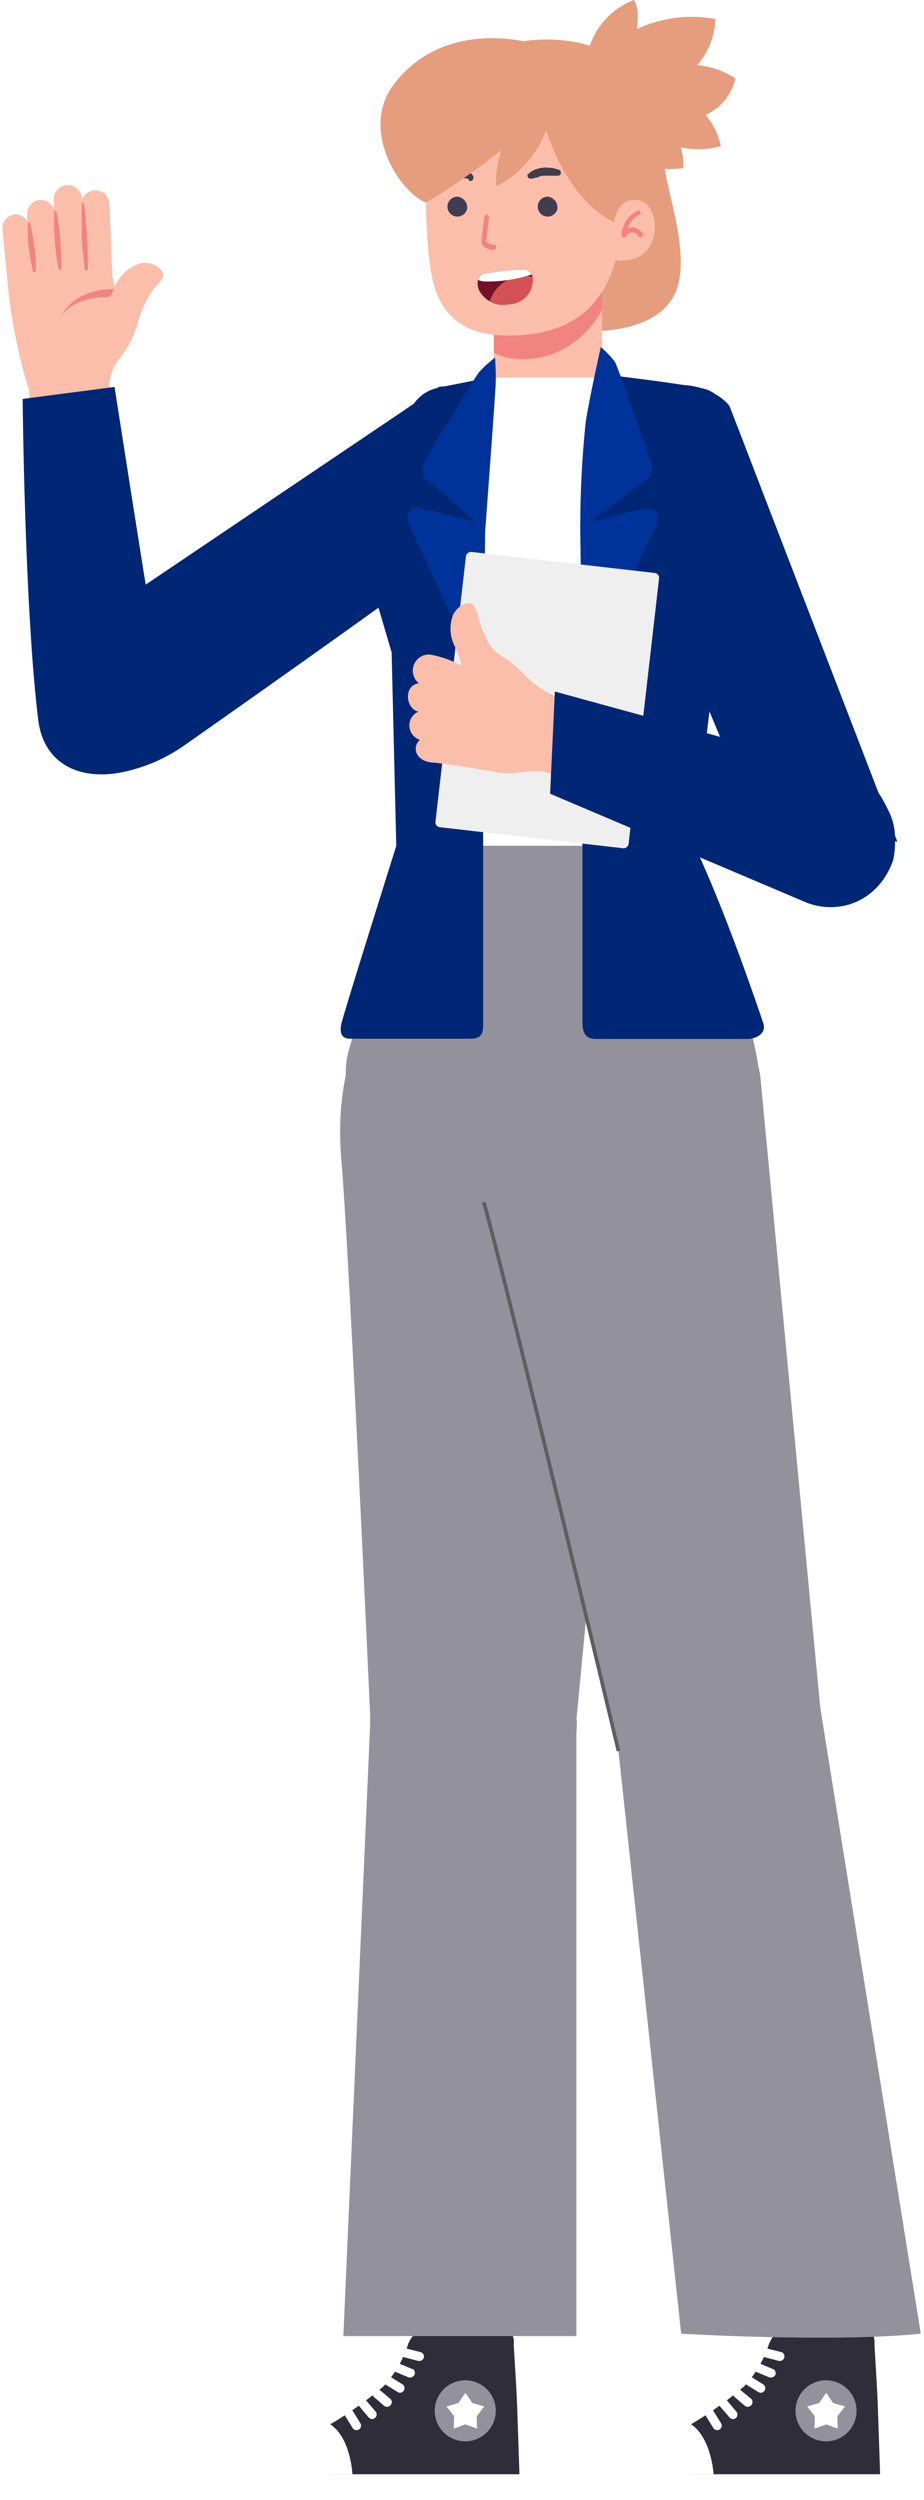 <svg width="190" height="514" viewBox="0 0 190 514" fill="none" xmlns="http://www.w3.org/2000/svg">
<path d="M120.966 18.716C119.936 14.999 120.315 11.033 122.03 7.578C123.746 4.124 126.678 1.425 130.262 0C131.686 1.424 130.962 5.972 130.962 5.972C135.995 3.614 141.639 2.889 147.104 3.898C147.005 7.393 145.688 10.743 143.381 13.369C146.177 13.651 148.867 14.593 151.228 16.118C150.87 17.765 150.126 19.303 149.057 20.606C147.988 21.91 146.625 22.941 145.08 23.614C146.653 25.456 147.736 27.665 148.229 30.036C145.545 30.81 142.709 30.896 139.983 30.286C140.423 31.665 140.601 33.115 140.507 34.559C137.919 34.939 135.278 34.744 132.773 33.989C130.268 33.233 127.961 31.935 126.014 30.186C123.432 26.825 121.701 22.89 120.966 18.716Z" fill="#E69D7E"/>
<path d="M136.409 32.211C136.809 38.683 140.882 48.503 139.808 56.725C138.309 68.319 123.965 68.194 118.418 68.194H110.196V32.211H136.409Z" fill="#E69D7E"/>
<path d="M123.815 54.875V76.09C123.815 76.09 122.141 83.387 110.946 83.387C108.719 83.575 106.504 82.903 104.756 81.508C103.009 80.114 101.862 78.104 101.55 75.89V54.9L123.815 54.875Z" fill="#FBBEAA"/>
<path d="M101.55 72.542C108.572 75.89 118.842 72.892 123.815 63.696V54.875H101.55V72.542Z" fill="#F18380"/>
<path d="M87.606 38.582C87.515 43.656 87.749 48.731 88.306 53.775C89.206 60.997 91.78 68.993 104.524 68.993C117.268 68.993 123.79 63.221 126.514 53.775C128.163 48.078 131.512 39.631 130.137 29.886C128.763 20.14 122.89 13.768 109.047 13.393C95.203 13.019 86.182 19.241 87.606 38.582Z" fill="#FBBEAA"/>
<path d="M114.619 42.93C114.534 43.307 114.345 43.652 114.073 43.925C113.8 44.199 113.457 44.39 113.08 44.477C112.704 44.564 112.311 44.543 111.947 44.416C111.582 44.289 111.261 44.062 111.02 43.761C110.779 43.459 110.628 43.096 110.584 42.712C110.54 42.329 110.606 41.941 110.773 41.593C110.94 41.245 111.202 40.951 111.529 40.746C111.856 40.54 112.234 40.431 112.62 40.431C112.916 40.462 113.203 40.552 113.464 40.695C113.725 40.837 113.956 41.031 114.141 41.263C114.327 41.496 114.465 41.763 114.547 42.049C114.629 42.335 114.654 42.635 114.619 42.93Z" fill="#403D4F"/>
<path d="M96.053 42.93C95.968 43.307 95.779 43.652 95.506 43.925C95.234 44.199 94.89 44.39 94.514 44.477C94.138 44.564 93.745 44.543 93.38 44.416C93.016 44.289 92.695 44.062 92.454 43.761C92.212 43.459 92.061 43.096 92.018 42.712C91.974 42.329 92.04 41.941 92.207 41.593C92.374 41.245 92.636 40.951 92.963 40.746C93.29 40.54 93.668 40.431 94.054 40.431C94.35 40.462 94.637 40.552 94.898 40.695C95.159 40.837 95.389 41.031 95.575 41.263C95.761 41.496 95.899 41.763 95.981 42.049C96.063 42.335 96.087 42.635 96.053 42.93Z" fill="#403D4F"/>
<path d="M108.572 35.859C108.572 35.859 108.572 35.859 108.797 35.634C108.997 35.454 109.215 35.295 109.447 35.159C109.757 34.968 110.094 34.825 110.446 34.734C110.839 34.589 111.252 34.505 111.67 34.484C112.077 34.434 112.488 34.434 112.895 34.484C113.24 34.495 113.582 34.537 113.919 34.609L114.894 34.884C115.055 34.936 115.189 35.048 115.269 35.198C115.348 35.347 115.366 35.521 115.319 35.684C115.281 35.813 115.202 35.928 115.094 36.009C114.986 36.09 114.854 36.133 114.719 36.133H113.745C113.454 36.096 113.16 36.096 112.87 36.133C112.537 36.109 112.203 36.109 111.87 36.133C111.546 36.133 111.221 36.133 110.921 36.309C110.621 36.483 110.371 36.508 110.121 36.533L109.596 36.708H109.372C109.216 36.776 109.039 36.78 108.88 36.719C108.722 36.659 108.593 36.538 108.522 36.383C108.478 36.298 108.455 36.204 108.455 36.109C108.455 36.013 108.478 35.919 108.522 35.834L108.572 35.859Z" fill="#403D4F"/>
<path d="M96.428 36.808H96.278L95.878 36.658H95.603H95.328C95.107 36.585 94.882 36.527 94.653 36.483C94.422 36.446 94.186 36.446 93.954 36.483C93.739 36.446 93.519 36.446 93.304 36.483H92.504C92.336 36.477 92.177 36.406 92.061 36.284C91.945 36.163 91.879 36.002 91.88 35.834C91.885 35.71 91.925 35.59 91.996 35.488C92.066 35.386 92.165 35.306 92.279 35.259L93.054 34.984C93.337 34.892 93.631 34.841 93.929 34.834C94.26 34.784 94.597 34.784 94.928 34.834C95.585 34.9 96.209 35.151 96.727 35.559C96.916 35.684 97.077 35.845 97.202 36.033C97.327 36.183 97.327 36.233 97.352 36.233V36.483C97.366 36.601 97.347 36.72 97.298 36.828C97.249 36.936 97.171 37.028 97.074 37.095C96.976 37.162 96.862 37.201 96.743 37.208C96.625 37.214 96.507 37.188 96.403 37.133L96.428 36.808Z" fill="#403D4F"/>
<path d="M101.55 51.426C101.131 51.436 100.714 51.354 100.33 51.185C99.946 51.017 99.603 50.767 99.326 50.452C99.218 50.344 99.133 50.216 99.077 50.074C99.021 49.932 98.995 49.78 99.001 49.627C99.001 49.352 99.451 45.904 99.601 44.63C99.601 44.504 99.651 44.383 99.74 44.294C99.829 44.205 99.95 44.155 100.076 44.155C100.202 44.155 100.322 44.205 100.411 44.294C100.5 44.383 100.55 44.504 100.55 44.63C100.55 44.829 100.026 49.352 99.951 49.627C100.158 49.85 100.41 50.027 100.689 50.148C100.969 50.268 101.271 50.329 101.575 50.327C101.701 50.327 101.822 50.377 101.911 50.466C102 50.555 102.05 50.676 102.05 50.802C102.05 50.928 102 51.048 101.911 51.137C101.822 51.226 101.701 51.276 101.575 51.276L101.55 51.426Z" fill="#F18380"/>
<path d="M99.201 56.349C98.252 56.599 97.927 57.998 98.477 59.623C99.051 60.74 99.984 61.633 101.125 62.158C102.267 62.683 103.551 62.811 104.774 62.521C105.437 62.486 106.087 62.32 106.685 62.031C107.283 61.742 107.818 61.337 108.257 60.839C108.697 60.341 109.033 59.76 109.246 59.131C109.459 58.502 109.544 57.836 109.497 57.174C109.497 56.099 108.772 55.45 107.372 55.45C104.628 55.521 101.895 55.822 99.201 56.349Z" fill="#73102A"/>
<path d="M109.547 57.174C109.547 57.174 109.547 57.024 109.547 56.924C107.714 56.494 105.787 56.77 104.148 57.696C102.509 58.621 101.278 60.13 100.701 61.922C101.994 62.555 103.449 62.782 104.874 62.571C105.537 62.53 106.186 62.357 106.782 62.062C107.378 61.768 107.909 61.357 108.344 60.854C108.779 60.352 109.11 59.767 109.316 59.135C109.523 58.503 109.601 57.836 109.547 57.174Z" fill="#D65155"/>
<path d="M100.051 57.874C103.208 57.899 106.348 57.41 109.347 56.424C109.163 56.086 108.88 55.811 108.536 55.637C108.193 55.463 107.804 55.398 107.423 55.45C104.679 55.522 101.945 55.822 99.251 56.349C98.99 56.437 98.76 56.6 98.592 56.818C98.423 57.036 98.322 57.299 98.302 57.574C98.862 57.777 99.455 57.879 100.051 57.874Z" fill="white"/>
<path d="M112.32 26.788C112.32 26.788 116.743 42.081 127.314 46.104C128.541 46.119 129.754 45.839 130.85 45.286C131.946 44.734 132.893 43.926 133.611 42.93C136.418 37.025 137.208 30.362 135.86 23.964C134.085 16.167 124.715 6.122 107.623 8.471C98.502 6.722 87.632 8.321 80.835 17.542C74.038 26.763 82.134 39.532 87.607 41.656C92.989 38.415 98.148 34.817 103.05 30.886C102.3 33.235 101.5 38.207 102.3 38.207C106.919 35.748 110.482 31.687 112.32 26.788Z" fill="#E69D7E"/>
<path d="M126.014 47.953C126.214 44.555 127.139 40.456 131.262 41.181C136.26 41.906 136.609 55.025 126.264 53.45L126.014 47.953Z" fill="#FBBEAA"/>
<path d="M131.687 48.828C131.601 48.824 131.517 48.799 131.443 48.756C131.369 48.712 131.307 48.651 131.262 48.578C131.158 48.357 130.996 48.168 130.794 48.032C130.592 47.895 130.356 47.816 130.112 47.803C129.827 47.806 129.547 47.881 129.298 48.021C129.049 48.16 128.839 48.361 128.688 48.603C128.632 48.693 128.547 48.761 128.447 48.798C128.348 48.834 128.239 48.836 128.138 48.803C128.042 48.761 127.962 48.691 127.908 48.601C127.854 48.511 127.83 48.407 127.838 48.303C127.871 47.249 128.193 46.225 128.771 45.343C129.349 44.461 130.159 43.756 131.112 43.305C131.172 43.282 131.236 43.271 131.3 43.273C131.365 43.275 131.428 43.29 131.487 43.317C131.545 43.344 131.597 43.383 131.64 43.431C131.683 43.48 131.715 43.536 131.736 43.597C131.756 43.658 131.764 43.723 131.759 43.787C131.753 43.851 131.735 43.914 131.704 43.971C131.674 44.028 131.632 44.078 131.582 44.118C131.532 44.158 131.474 44.188 131.412 44.205C130.854 44.479 130.358 44.865 129.954 45.337C129.55 45.81 129.247 46.36 129.063 46.954C129.41 46.805 129.784 46.729 130.162 46.729C130.566 46.767 130.955 46.903 131.294 47.125C131.634 47.347 131.914 47.648 132.111 48.003C132.143 48.057 132.163 48.117 132.171 48.179C132.179 48.241 132.175 48.304 132.159 48.364C132.143 48.425 132.115 48.481 132.076 48.531C132.038 48.58 131.991 48.622 131.936 48.653C131.875 48.737 131.787 48.799 131.687 48.828Z" fill="#F18380"/>
<path d="M22.447 80.477C22.347 78.293 22.931 76.132 24.119 74.297C25.948 72.177 27.317 69.701 28.142 67.026C28.777 64.542 29.791 62.171 31.148 59.997C32.117 58.664 33.572 57.573 33.572 56.555C33.572 55.537 31.633 53.574 28.87 54.132C27.686 54.5 26.599 55.126 25.685 55.964C24.772 56.802 24.055 57.832 23.586 58.979C23.321 58.28 23.166 57.544 23.125 56.798L22.52 41.941C22.51 41.555 22.424 41.176 22.266 40.825C22.108 40.474 21.881 40.157 21.598 39.895C21.316 39.633 20.984 39.431 20.622 39.299C20.259 39.167 19.875 39.11 19.49 39.129C18.877 39.155 18.288 39.373 17.806 39.751C17.323 40.129 16.971 40.649 16.8 41.238V40.559C16.706 39.837 16.343 39.177 15.784 38.711C15.224 38.245 14.508 38.008 13.781 38.048C13.054 38.088 12.369 38.402 11.863 38.926C11.358 39.45 11.069 40.146 11.056 40.874V42.934C10.813 42.299 10.35 41.772 9.751 41.45C9.153 41.128 8.458 41.031 7.794 41.178C7.13 41.325 6.541 41.705 6.134 42.25C5.728 42.795 5.53 43.468 5.578 44.146V45.455C5.317 44.996 4.928 44.624 4.459 44.383C3.99 44.142 3.461 44.043 2.936 44.098C2.218 44.189 1.563 44.556 1.111 45.121C0.658 45.687 0.444 46.406 0.513 47.127L1.7 59.658C2.478 66.722 3.939 73.695 6.063 80.477C6.088 81.609 6.351 82.724 6.833 83.749C7.315 84.774 8.006 85.687 8.862 86.429C9.718 87.171 10.72 87.725 11.803 88.057C12.886 88.388 14.027 88.49 15.152 88.354C16.169 88.388 17.182 88.203 18.122 87.811C19.062 87.419 19.907 86.829 20.599 86.082C21.29 85.335 21.814 84.448 22.133 83.481C22.451 82.513 22.559 81.489 22.447 80.477Z" fill="#FBBEAA"/>
<path d="M104.125 476.021C104.125 473.687 103.198 471.45 101.548 469.8C99.898 468.15 97.66 467.223 95.327 467.223C92.993 467.223 90.755 468.15 89.106 469.8C87.456 471.45 86.529 473.687 86.529 476.021V495.143H104.125V476.021Z" fill="#FBBEAA"/>
<path d="M87.159 479.584C85.002 479.584 84.614 480.529 83.984 481.765C82.962 485.059 81.214 488.082 78.87 490.611C75.37 493.593 71.615 496.261 67.648 498.585V508.716H106.815C106.815 508.716 106.548 500.718 106.354 495.071C106.16 489.424 105.603 482.541 105.651 481.813C105.7 481.086 105.651 479.584 104.318 479.584H87.159Z" fill="#302D3B"/>
<path d="M101.944 495.628C101.948 496.872 101.584 498.089 100.896 499.125C100.208 500.161 99.228 500.969 98.08 501.447C96.932 501.925 95.668 502.052 94.448 501.81C93.228 501.569 92.107 500.97 91.228 500.091C90.348 499.212 89.75 498.091 89.508 496.871C89.267 495.651 89.393 494.387 89.871 493.239C90.35 492.091 91.158 491.111 92.194 490.423C93.23 489.735 94.447 489.37 95.69 489.375C97.347 489.381 98.934 490.042 100.105 491.213C101.276 492.385 101.937 493.972 101.944 495.628Z" fill="#93929C"/>
<path d="M95.691 491.944L97.12 494.053L99.568 494.756L98.017 496.767L98.09 499.312L95.691 498.44L93.291 499.312L93.388 496.767L91.813 494.756L94.26 494.053L95.691 491.944Z" fill="white"/>
<path d="M67.915 498.416C67.915 498.416 62.365 501.348 60.28 502.778C59.315 503.432 58.532 504.319 58.002 505.358C57.472 506.396 57.214 507.551 57.251 508.716H72.471C72.471 508.716 72.156 501.276 67.915 498.416Z" fill="white"/>
<path d="M106.815 508.716V512.909C106.815 513.612 106.185 514 105.118 514H58.923C57.881 514 57.251 513.612 57.251 512.909V508.716H106.815Z" fill="white"/>
<path d="M72.472 495.58C72.337 495.374 72.128 495.228 71.888 495.174C71.648 495.12 71.397 495.161 71.187 495.289C71.082 495.353 70.992 495.438 70.921 495.538C70.849 495.637 70.799 495.75 70.771 495.87C70.744 495.99 70.741 496.114 70.763 496.234C70.784 496.355 70.83 496.471 70.896 496.574L72.52 499.191C72.598 499.327 72.712 499.439 72.848 499.516C72.984 499.592 73.139 499.631 73.296 499.627C73.475 499.625 73.651 499.575 73.805 499.482C73.909 499.418 74 499.333 74.071 499.233C74.142 499.134 74.193 499.021 74.22 498.901C74.247 498.781 74.25 498.657 74.229 498.537C74.207 498.416 74.162 498.301 74.096 498.198L72.472 495.58Z" fill="white"/>
<path d="M75.332 493.568C75.252 493.476 75.155 493.4 75.046 493.345C74.937 493.29 74.819 493.258 74.697 493.249C74.576 493.24 74.454 493.255 74.338 493.293C74.222 493.331 74.115 493.391 74.023 493.471C73.931 493.551 73.855 493.648 73.8 493.756C73.745 493.865 73.712 493.984 73.703 494.105C73.694 494.227 73.709 494.349 73.748 494.465C73.786 494.581 73.846 494.688 73.926 494.78L75.816 497.01C75.904 497.112 76.011 497.195 76.132 497.253C76.253 497.312 76.385 497.344 76.519 497.349C76.695 497.346 76.866 497.294 77.014 497.198C77.161 497.103 77.279 496.969 77.355 496.81C77.43 496.652 77.46 496.475 77.441 496.301C77.422 496.126 77.354 495.96 77.246 495.822L75.332 493.568Z" fill="white"/>
<path d="M78.021 491.314C77.829 491.19 77.597 491.14 77.37 491.174C77.143 491.208 76.936 491.323 76.788 491.498C76.64 491.673 76.56 491.896 76.564 492.125C76.568 492.354 76.655 492.575 76.809 492.744L78.967 494.611C79.136 494.754 79.351 494.831 79.573 494.829C79.706 494.833 79.839 494.808 79.961 494.753C80.082 494.698 80.19 494.616 80.275 494.514C80.365 494.43 80.436 494.328 80.485 494.216C80.534 494.103 80.559 493.982 80.559 493.859C80.559 493.737 80.534 493.615 80.485 493.503C80.436 493.39 80.365 493.289 80.275 493.205L78.021 491.314Z" fill="white"/>
<path d="M82.748 490.199L80.324 488.697C80.111 488.571 79.858 488.533 79.618 488.592C79.377 488.651 79.17 488.802 79.04 489.012C78.974 489.116 78.93 489.233 78.91 489.355C78.891 489.476 78.896 489.601 78.925 489.721C78.955 489.84 79.008 489.953 79.082 490.052C79.155 490.151 79.248 490.234 79.355 490.296L81.778 491.799C81.922 491.894 82.091 491.945 82.263 491.944C82.421 491.94 82.575 491.896 82.711 491.815C82.847 491.735 82.96 491.621 83.039 491.484C83.167 491.274 83.208 491.022 83.154 490.783C83.1 490.543 82.954 490.333 82.748 490.199Z" fill="white"/>
<path d="M84.784 487.073L82.07 485.934C81.838 485.838 81.578 485.837 81.346 485.932C81.114 486.028 80.93 486.211 80.834 486.443C80.786 486.556 80.762 486.677 80.762 486.799C80.762 486.922 80.787 487.043 80.834 487.156C80.881 487.268 80.951 487.371 81.038 487.456C81.125 487.542 81.229 487.609 81.343 487.655L84.057 488.794H84.421C84.63 488.783 84.829 488.702 84.988 488.565C85.146 488.429 85.255 488.243 85.296 488.038C85.338 487.833 85.31 487.619 85.218 487.431C85.125 487.244 84.972 487.092 84.784 487V487.073Z" fill="white"/>
<path d="M86.48 483.583L83.475 482.831C83.237 482.773 82.986 482.812 82.777 482.94C82.568 483.067 82.418 483.272 82.36 483.51C82.302 483.748 82.341 483.999 82.469 484.208C82.596 484.417 82.801 484.567 83.039 484.625L86.02 485.4H86.238C86.447 485.398 86.649 485.328 86.815 485.202C86.981 485.075 87.102 484.898 87.159 484.698C87.211 484.46 87.169 484.212 87.043 484.004C86.917 483.797 86.715 483.646 86.48 483.583Z" fill="white"/>
<path d="M116.995 353.722C116.728 341.992 108.827 336.32 97.12 336.611C85.414 336.902 76.98 343.034 77.246 354.74L86.529 476.966H104.125L116.995 353.722Z" fill="#FBBEAA"/>
<path d="M118.522 353.649C118.457 350.864 117.844 348.119 116.718 345.571C115.591 343.023 113.975 340.722 111.959 338.799C109.944 336.876 107.569 335.368 104.971 334.363C102.373 333.357 99.603 332.874 96.818 332.939C94.033 333.004 91.288 333.617 88.74 334.743C86.192 335.869 83.891 337.486 81.968 339.502C80.045 341.517 78.537 343.891 77.532 346.489C76.526 349.087 76.042 351.858 76.108 354.643L70.605 480.287H118.521L118.522 353.649Z" fill="#93929C"/>
<path d="M178.29 476.021C178.29 473.687 177.363 471.45 175.713 469.8C174.063 468.15 171.825 467.223 169.492 467.223C167.158 467.223 164.92 468.15 163.27 469.8C161.621 471.45 160.694 473.687 160.694 476.021V495.143H178.29V476.021Z" fill="#FBBEAA"/>
<path d="M161.347 479.584C159.166 479.584 158.778 480.529 158.172 481.765C157.139 485.059 155.383 488.081 153.034 490.611C149.539 493.598 145.783 496.267 141.813 498.585V508.716H180.979C180.979 508.716 180.713 500.718 180.519 495.071C180.325 489.424 179.792 482.541 179.816 481.813C179.84 481.086 179.816 479.584 178.507 479.584H161.347Z" fill="#302D3B"/>
<path d="M176.132 495.628C176.137 496.871 175.773 498.087 175.086 499.122C174.399 500.158 173.42 500.966 172.274 501.445C171.127 501.924 169.864 502.051 168.645 501.812C167.426 501.572 166.305 500.976 165.424 500.1C164.544 499.223 163.944 498.104 163.7 496.886C163.456 495.667 163.578 494.404 164.053 493.256C164.527 492.107 165.332 491.125 166.365 490.434C167.397 489.744 168.612 489.375 169.855 489.375C171.515 489.375 173.108 490.033 174.285 491.205C175.461 492.377 176.125 493.967 176.132 495.628Z" fill="#93929C"/>
<path d="M169.879 491.944L171.309 494.053L173.757 494.756L172.181 496.767L172.254 499.312L169.879 498.44L167.479 499.312L167.552 496.767L165.977 494.756L168.449 494.053L169.879 491.944Z" fill="white"/>
<path d="M142.104 498.416C142.104 498.416 136.53 501.348 134.469 502.778C133.5 503.427 132.712 504.314 132.182 505.353C131.651 506.392 131.396 507.55 131.44 508.716H146.733C146.733 508.716 146.321 501.276 142.104 498.416Z" fill="white"/>
<path d="M180.979 508.716V512.909C180.979 513.612 180.373 514 179.307 514H133.063C131.997 514 131.391 513.612 131.391 512.909V508.716H180.979Z" fill="white"/>
<path d="M146.636 495.58C146.504 495.371 146.295 495.223 146.054 495.168C145.813 495.114 145.561 495.157 145.352 495.289C145.143 495.421 144.995 495.63 144.94 495.871C144.886 496.112 144.929 496.365 145.061 496.574L146.685 499.191C146.769 499.327 146.887 499.439 147.027 499.515C147.167 499.592 147.325 499.63 147.484 499.628C147.657 499.628 147.825 499.577 147.969 499.482C148.074 499.418 148.164 499.333 148.236 499.234C148.307 499.134 148.358 499.021 148.385 498.901C148.412 498.781 148.415 498.658 148.393 498.537C148.372 498.416 148.327 498.301 148.26 498.198L146.636 495.58Z" fill="white"/>
<path d="M149.52 493.568C149.361 493.382 149.135 493.265 148.891 493.243C148.646 493.22 148.403 493.293 148.212 493.447C148.024 493.611 147.907 493.841 147.884 494.089C147.862 494.337 147.935 494.585 148.09 494.78L150.005 497.01C150.089 497.116 150.196 497.201 150.318 497.26C150.439 497.319 150.573 497.349 150.708 497.349C150.886 497.351 151.06 497.301 151.21 497.206C151.36 497.111 151.48 496.975 151.554 496.813C151.628 496.652 151.654 496.472 151.629 496.297C151.603 496.121 151.528 495.956 151.411 495.822L149.52 493.568Z" fill="white"/>
<path d="M152.186 491.314C151.993 491.19 151.762 491.14 151.535 491.174C151.308 491.208 151.101 491.323 150.953 491.498C150.805 491.673 150.725 491.896 150.729 492.125C150.733 492.354 150.82 492.575 150.974 492.744L153.156 494.611C153.325 494.754 153.54 494.831 153.761 494.829C153.895 494.832 154.027 494.805 154.148 494.751C154.27 494.696 154.378 494.615 154.464 494.514C154.551 494.428 154.619 494.326 154.666 494.214C154.713 494.101 154.737 493.981 154.737 493.859C154.737 493.738 154.713 493.617 154.666 493.505C154.619 493.392 154.551 493.291 154.464 493.205L152.186 491.314Z" fill="white"/>
<path d="M156.912 490.199L154.489 488.697C154.28 488.608 154.046 488.598 153.83 488.668C153.614 488.738 153.43 488.883 153.313 489.078C153.195 489.272 153.151 489.501 153.189 489.725C153.227 489.949 153.344 490.152 153.519 490.296L155.943 491.799C156.087 491.894 156.255 491.945 156.428 491.944C156.589 491.942 156.748 491.899 156.888 491.818C157.028 491.738 157.145 491.622 157.227 491.484C157.353 491.271 157.391 491.017 157.332 490.777C157.273 490.537 157.122 490.33 156.912 490.199Z" fill="white"/>
<path d="M22.738 82.101L32.432 142.96C34.032 150.594 31.56 157.502 22.738 158.713C21.109 158.926 19.455 158.805 17.875 158.358C16.294 157.911 14.821 157.147 13.545 156.114C12.269 155.08 11.216 153.798 10.451 152.345C9.685 150.892 9.223 149.299 9.092 147.662L6.136 82.222C5.36 76.042 8.05 71.922 12.752 71.413C18.52 70.783 21.574 74.2 22.738 82.101Z" fill="#FBBEAA"/>
<path d="M158.948 487.073L156.234 485.934C156.121 485.887 156 485.862 155.877 485.862C155.755 485.862 155.634 485.887 155.521 485.934C155.408 485.982 155.306 486.051 155.22 486.138C155.134 486.226 155.067 486.329 155.022 486.443C154.931 486.669 154.931 486.92 155.021 487.146C155.112 487.372 155.285 487.554 155.506 487.655L158.245 488.794C158.357 488.819 158.473 488.819 158.585 488.794C158.771 488.794 158.954 488.739 159.109 488.635C159.264 488.532 159.385 488.385 159.457 488.212C159.531 487.993 159.519 487.754 159.425 487.543C159.331 487.332 159.16 487.165 158.948 487.073Z" fill="white"/>
<path d="M160.645 483.583L157.664 482.832C157.423 482.773 157.169 482.811 156.955 482.938C156.742 483.065 156.588 483.27 156.525 483.51C156.496 483.628 156.491 483.75 156.509 483.87C156.528 483.99 156.57 484.105 156.633 484.209C156.696 484.312 156.778 484.402 156.876 484.474C156.974 484.545 157.086 484.597 157.203 484.625L160.185 485.401H160.427C160.645 485.384 160.851 485.292 161.009 485.14C161.167 484.989 161.268 484.787 161.293 484.569C161.319 484.352 161.269 484.132 161.15 483.948C161.032 483.763 160.853 483.626 160.645 483.559V483.583Z" fill="white"/>
<path d="M168.667 353.359C167.476 347.857 164.15 343.053 159.419 340.004C154.687 336.954 148.939 335.908 143.436 337.096C131.973 339.519 125.792 350.814 128.264 362.278L160.693 478.978H178.507L168.667 353.359Z" fill="#FBBEAA"/>
<path d="M168.664 351.056C167.349 345.686 163.991 341.042 159.305 338.109C154.619 335.177 148.973 334.188 143.569 335.353C138.165 336.518 133.429 339.744 130.366 344.347C127.304 348.949 126.158 354.565 127.171 359.999L140.064 479.798C140.064 479.798 170.942 481.64 189.338 479.798L168.664 351.056Z" fill="#93929C"/>
<path d="M14.861 136.222L84.469 83.337C92.588 78.15 98.114 80.913 102.428 86.464C104.398 89.15 105.311 92.467 104.994 95.783C104.677 99.1 103.151 102.183 100.707 104.447L31.269 155.611C28.822 157.678 25.672 158.72 22.475 158.522C19.278 158.323 16.281 156.898 14.109 154.545L13.794 154.205C12.641 152.975 11.751 151.523 11.178 149.938C10.604 148.353 10.36 146.667 10.46 144.984C10.56 143.301 11.002 141.656 11.758 140.15C12.515 138.643 13.57 137.307 14.861 136.222Z" fill="#FBBEAA"/>
<path d="M100.708 104.423C101.35 103.87 101.935 103.253 102.453 102.581C102.91 100.856 102.969 99.05 102.625 97.299C102.281 95.547 101.542 93.898 100.465 92.475C96.805 86.827 89.123 82.392 85.705 83.24L82.312 84.961L43.897 114.045C47.297 122.036 51.889 129.464 57.518 136.076L100.708 104.423Z" fill="#F18380"/>
<path d="M90.213 79.556L29.976 120.182C30.229 122.26 23.552 79.556 23.552 79.556L4.657 82.015C4.657 82.015 5.041 125.137 7.862 148.022C8.988 157.158 16.523 160.646 25.516 158.684C29.957 157.715 34.137 155.893 37.857 153.282C53.843 142.062 98.689 110.459 102.356 106.483C108.681 99.624 108.681 94.486 105.046 88.839C101.41 83.192 93.63 78.708 90.213 79.556Z" fill="#002776"/>
<path d="M118.522 353.65L130.955 223.474C130.955 209.102 116.147 193.445 94.309 196.814C74.581 199.892 68.57 219.717 70.194 238.501C71.817 257.284 76.204 354.571 76.204 354.571C76.27 357.356 76.883 360.1 78.009 362.648C79.135 365.196 80.752 367.498 82.767 369.421C84.782 371.344 87.157 372.851 89.755 373.857C92.353 374.862 95.123 375.346 97.908 375.281C100.693 375.216 103.438 374.602 105.986 373.476C108.534 372.35 110.835 370.733 112.759 368.718C114.682 366.703 116.189 364.328 117.195 361.73C118.2 359.132 118.684 356.362 118.619 353.577L118.522 353.65Z" fill="#93929C"/>
<path d="M168.667 351.056L156.306 220.905C153.688 206.775 136.117 194.244 115.297 201.661C96.514 208.374 94.332 228.976 99.471 247.129C104.609 265.282 127.173 359.999 127.173 359.999C128.489 365.369 131.846 370.013 136.533 372.946C141.219 375.878 146.864 376.867 152.268 375.702C157.672 374.538 162.409 371.311 165.471 366.709C168.533 362.106 169.68 356.491 168.667 351.056Z" fill="#93929C"/>
<path d="M99.471 247.129C104.585 265.283 127.174 360 127.174 360" stroke="#5E5D63" stroke-width="0.75" stroke-miterlimit="10"/>
<path d="M103.107 77.496C103.107 77.496 92.394 79.362 90.31 79.919C89.08 80.208 87.943 80.804 87.006 81.652C86.069 82.5 85.363 83.572 84.953 84.767C83.62 87.942 76.761 108.737 76.131 110.991C75.705 113.474 76.105 116.028 77.27 118.262C78.264 120.976 83.402 133.337 83.402 133.337L84.178 173.158L113.115 177.748L140.843 173.158C140.843 173.158 150.538 99.091 151.023 94.51C151.508 89.929 149.229 81.083 143.752 79.968C138.274 78.853 123.247 77.544 123.247 77.544L103.107 77.496Z" fill="#FBBEAA"/>
<path d="M82.819 157.147V171.147C101.772 172.892 131.972 171.656 143.315 171.147C143.848 167.148 144.406 160.361 144.987 155.853C129.549 156.241 104.05 157.68 82.819 157.147Z" fill="white"/>
<path d="M182.773 169.595L151.725 87.893C147.581 79.168 141.449 78.587 134.76 81.01C131.666 82.244 129.135 84.575 127.65 87.557C126.166 90.539 125.832 93.963 126.713 97.176L158.681 177.424C159.65 180.477 161.764 183.036 164.58 184.563C167.395 186.091 170.693 186.468 173.781 185.616L174.241 185.495C175.87 185.05 177.391 184.279 178.712 183.227C180.033 182.176 181.126 180.866 181.924 179.379C182.722 177.891 183.209 176.256 183.355 174.574C183.501 172.892 183.303 171.198 182.773 169.595Z" fill="#FBBEAA"/>
<path d="M169.904 135.712L151.726 87.893C151.239 86.844 150.663 85.839 150.005 84.888C147.779 83.494 145.23 82.699 142.605 82.58C139.981 82.461 137.371 83.022 135.027 84.209C132.306 85.534 130.118 87.747 128.827 90.484C127.535 93.222 127.218 96.318 127.926 99.26C127.926 99.551 128.095 100.109 128.241 100.86L147 148C155.194 145.045 162.911 140.905 169.904 135.712Z" fill="#F18380"/>
<path d="M150.029 83.531L184.536 173.088C156.194 164.018 154.648 168.565 149.273 154.395C149.273 154.395 126.326 99.624 125.647 95.892C124.939 92.949 125.257 89.853 126.548 87.116C127.84 84.379 130.027 82.165 132.748 80.841C140.335 76.963 147.896 80.477 150.029 83.531Z" fill="#002776"/>
<path d="M21.963 61.088C22.884 61.088 22.956 60.506 23.368 59.44C21.308 59.44 15.322 59.828 12.704 64.869C15.346 61.233 20.411 61.088 21.963 61.088ZM17.261 41.916C17.261 41.916 17.406 42.765 17.552 44.001C17.552 44.631 17.697 45.382 17.745 46.158C17.794 46.934 17.867 47.782 17.939 48.582C17.939 50.278 18.06 51.95 18.06 53.211C18.06 54.471 18.06 55.319 18.06 55.319C18.061 55.36 18.052 55.4 18.036 55.437C18.02 55.474 17.997 55.507 17.967 55.534C17.937 55.562 17.902 55.582 17.864 55.596C17.826 55.609 17.786 55.614 17.745 55.61C17.677 55.607 17.612 55.581 17.559 55.538C17.507 55.494 17.47 55.434 17.454 55.368C17.454 55.368 17.309 54.52 17.188 53.259C17.067 51.999 16.873 50.327 16.8 48.654C16.8 47.806 16.8 46.958 16.8 46.231C16.8 45.504 16.8 44.704 16.8 44.074C16.8 42.789 16.8 41.965 16.8 41.965C16.8 41.925 16.808 41.885 16.824 41.848C16.84 41.811 16.864 41.778 16.894 41.75C16.923 41.723 16.958 41.702 16.996 41.689C17.035 41.676 17.075 41.671 17.115 41.674C17.162 41.701 17.2 41.74 17.226 41.787C17.251 41.834 17.263 41.887 17.261 41.941V41.916ZM11.638 43.613C11.638 43.613 11.783 44.34 11.953 45.407C11.953 45.964 12.123 46.594 12.195 47.273C12.268 47.951 12.341 48.678 12.413 49.406C12.413 50.86 12.583 52.314 12.607 53.405C12.631 54.495 12.607 55.247 12.607 55.247C12.604 55.285 12.594 55.322 12.576 55.356C12.559 55.391 12.534 55.421 12.505 55.446C12.476 55.47 12.442 55.489 12.405 55.501C12.369 55.512 12.33 55.517 12.292 55.513C12.227 55.509 12.165 55.482 12.117 55.438C12.068 55.394 12.036 55.335 12.025 55.271C12.025 55.271 11.88 54.544 11.71 53.477C11.541 52.411 11.395 50.933 11.274 49.503C11.274 48.776 11.274 48.048 11.129 47.37C10.983 46.691 11.129 46.037 11.129 45.479C11.129 44.389 11.129 43.661 11.129 43.661C11.129 43.621 11.137 43.581 11.153 43.544C11.169 43.507 11.193 43.474 11.222 43.447C11.252 43.419 11.287 43.399 11.325 43.386C11.363 43.372 11.404 43.367 11.444 43.371C11.498 43.393 11.544 43.43 11.578 43.477C11.613 43.524 11.633 43.579 11.638 43.637V43.613ZM6.209 45.916C6.209 45.916 6.354 46.522 6.548 47.443C6.548 47.879 6.742 48.412 6.815 48.994C6.887 49.575 6.984 50.181 7.081 50.787C7.251 52.023 7.324 53.211 7.372 54.18C7.421 55.15 7.372 55.731 7.372 55.731C7.372 55.772 7.364 55.812 7.348 55.849C7.332 55.886 7.308 55.919 7.278 55.946C7.249 55.974 7.214 55.994 7.176 56.008C7.138 56.021 7.097 56.026 7.057 56.022C6.995 56.019 6.936 55.996 6.888 55.957C6.84 55.918 6.806 55.864 6.79 55.804C6.79 55.804 6.621 55.198 6.451 54.301C6.281 53.405 6.039 52.144 5.894 50.933C5.894 50.302 5.772 49.697 5.724 49.115C5.675 48.533 5.724 48 5.724 47.539C5.724 46.618 5.724 45.988 5.724 45.988C5.724 45.948 5.732 45.908 5.748 45.871C5.764 45.834 5.788 45.801 5.817 45.773C5.847 45.746 5.882 45.725 5.92 45.712C5.958 45.699 5.999 45.694 6.039 45.697C6.084 45.722 6.122 45.757 6.152 45.799C6.181 45.841 6.201 45.889 6.209 45.94V45.916Z" fill="#F18380"/>
<path d="M156.083 220.463C155.553 213.79 148.393 188.206 140.704 173.632C140.704 173.632 123.93 170.973 113.127 171.008C101.856 171.044 84.344 173.632 84.344 173.632C79.329 184.978 73.616 209.767 71.953 215.115C70.949 218.262 70.827 221.623 71.6 224.834C72.374 228.045 74.013 230.983 76.34 233.328C82.053 239.808 96.782 247.228 100.181 247.228C114.805 245.141 129.138 241.374 142.897 236.002C150.659 232.75 156.589 227.161 156.083 220.463Z" fill="#93929C"/>
<path d="M102.598 77.633C102.598 77.633 91.808 79.513 89.684 80.074C88.448 80.371 87.306 80.974 86.364 81.827C85.421 82.68 84.708 83.756 84.289 84.956C82.971 88.154 76.062 109.1 75.403 111.37C74.974 113.871 75.377 116.444 76.551 118.694C77.527 121.355 82.727 133.78 82.727 133.78L83.508 173.889H140.608C140.608 173.889 150.299 99.311 150.763 94.721C151.227 90.132 148.956 81.197 143.439 80.074C137.922 78.951 122.811 77.633 122.811 77.633H102.598Z" fill="white"/>
<path d="M123.544 77.633C121.285 85.584 120.015 93.783 119.76 102.045V210.068C119.76 213.388 121.2 213.607 122.933 213.607H153.717C155.304 213.607 157.72 212.582 156.939 210.312C156.158 208.041 149.274 187.413 142.56 173.328C142.56 173.328 152.179 95.82 152.179 92.158C152.179 88.496 149.493 81.075 144.855 79.952C140.217 78.829 123.446 76.9 123.446 76.9L123.544 77.633Z" fill="#002776"/>
<path d="M101.792 77.902C100.426 88.283 99.611 98.73 99.351 109.198V210.556C99.351 212.851 98.765 213.559 96.593 213.559H72.01C70.374 213.559 69.764 212.558 70.179 210.532C70.594 208.506 81.482 173.914 81.482 173.914L80.53 134.098C80.53 134.098 74.939 115.35 74.72 113.861C74.453 111.999 74.629 110.1 75.232 108.319C75.916 106.537 83.728 85.616 84.46 84.103C84.953 83.072 85.662 82.16 86.538 81.427C87.414 80.695 88.437 80.158 89.538 79.855C92.174 79.22 101.866 77.414 101.866 77.414L101.792 77.902Z" fill="#002776"/>
<path d="M119.76 140.518C119.76 140.518 133.845 110.125 134.846 108.148C135.847 106.171 135.261 104.193 132.869 104.559C130.476 104.926 119.296 107.831 119.296 107.831L119.76 140.518Z" fill="#003399"/>
<path d="M119.32 108.88C119.32 108.88 131.77 99.433 132.869 98.652C133.393 98.246 133.777 97.687 133.97 97.053C134.162 96.419 134.153 95.74 133.943 95.112C133.479 94.062 127.181 75.582 126.4 74.313C125.538 73.237 124.582 72.24 123.544 71.335C123.544 71.335 121.224 81.661 120.443 86.714C119.67 94.077 119.295 101.477 119.32 108.88Z" fill="#003399"/>
<path d="M99.327 140.518C99.327 140.518 85.241 110.125 84.265 108.148C83.288 106.171 83.85 104.193 86.242 104.559C88.635 104.926 99.791 107.831 99.791 107.831L99.327 140.518Z" fill="#003399"/>
<path d="M99.791 108.88C99.791 108.88 88.708 99.433 87.731 98.652C87.262 98.206 86.951 97.619 86.846 96.98C86.74 96.341 86.845 95.686 87.145 95.112C87.756 94.062 97.569 77.633 98.521 76.486C99.53 75.406 100.624 74.41 101.793 73.507C101.793 73.507 102.012 76.29 101.939 78.683C101.866 81.075 99.791 108.88 99.791 108.88Z" fill="#003399"/>
<g filter="url(#filter0_d_203_220)">
<rect width="39.995" height="56.993" rx="1" transform="matrix(-0.993 -0.114 -0.114 0.993 133.638 117.919)" fill="#EFEFEF"/>
</g>
<path d="M114.86 143.462C112.078 142.287 109.563 140.545 107.474 138.348C106.181 136.991 104.715 135.813 103.115 134.846C102.176 134.259 101.366 133.485 100.735 132.571C99.902 131.155 99.212 129.659 98.677 128.107C98.479 126.77 98.024 125.482 97.338 124.314C96.686 123.717 94.385 124.036 93.191 126.358C92.779 127.392 92.592 128.505 92.644 129.623C92.695 130.741 92.982 131.838 93.487 132.84C94.082 134.043 94.547 135.304 94.876 136.603L94.659 136.733C92.839 135.766 90.894 135.066 88.883 134.652C88.154 134.489 87.395 134.577 86.727 134.902C86.059 135.227 85.522 135.77 85.203 136.444C84.884 137.118 84.8 137.883 84.966 138.616C85.132 139.349 85.538 140.007 86.118 140.485C82.981 140.845 83.337 145.685 86.03 146.324C85.454 146.567 84.967 146.982 84.635 147.515C84.304 148.047 84.145 148.671 84.179 149.302C84.213 149.933 84.438 150.541 84.825 151.043C85.211 151.545 85.74 151.918 86.341 152.11C84.427 153.874 85.826 156.781 89.3 156.794C92.122 157.081 99.671 158.262 102.297 158.828C104.924 159.393 110.203 158.143 111.898 158.667C114.423 159.592 117.354 159.607 119.591 152.965C121.827 146.323 117.457 144.32 114.86 143.462Z" fill="#FBBEAA"/>
<path d="M113.117 163.19L164.908 185.177C171.967 188.473 180.304 185.596 183.475 177.359C184.054 175.824 184.094 173.314 184.022 171.674C183.95 170.034 183.546 168.426 182.834 166.948C182.122 165.469 180.803 162.803 179.566 161.725C178.329 160.646 173.921 158.655 172.359 158.151L114.094 142.181L113.117 163.19Z" fill="#002776"/>
<defs>
<filter id="filter0_d_203_220" x="87.506" y="113.461" width="48.025" height="60.971" filterUnits="userSpaceOnUse" color-interpolation-filters="sRGB">
<feFlood flood-opacity="0" result="BackgroundImageFix"/>
<feColorMatrix in="SourceAlpha" type="matrix" values="0 0 0 0 0 0 0 0 0 0 0 0 0 0 0 0 0 0 127 0" result="hardAlpha"/>
<feOffset dx="2"/>
<feComposite in2="hardAlpha" operator="out"/>
<feColorMatrix type="matrix" values="0 0 0 0 0.604 0 0 0 0 0.6 0 0 0 0 0.631 0 0 0 1 0"/>
<feBlend mode="normal" in2="BackgroundImageFix" result="effect1_dropShadow_203_220"/>
<feBlend mode="normal" in="SourceGraphic" in2="effect1_dropShadow_203_220" result="shape"/>
</filter>
</defs>
</svg>

